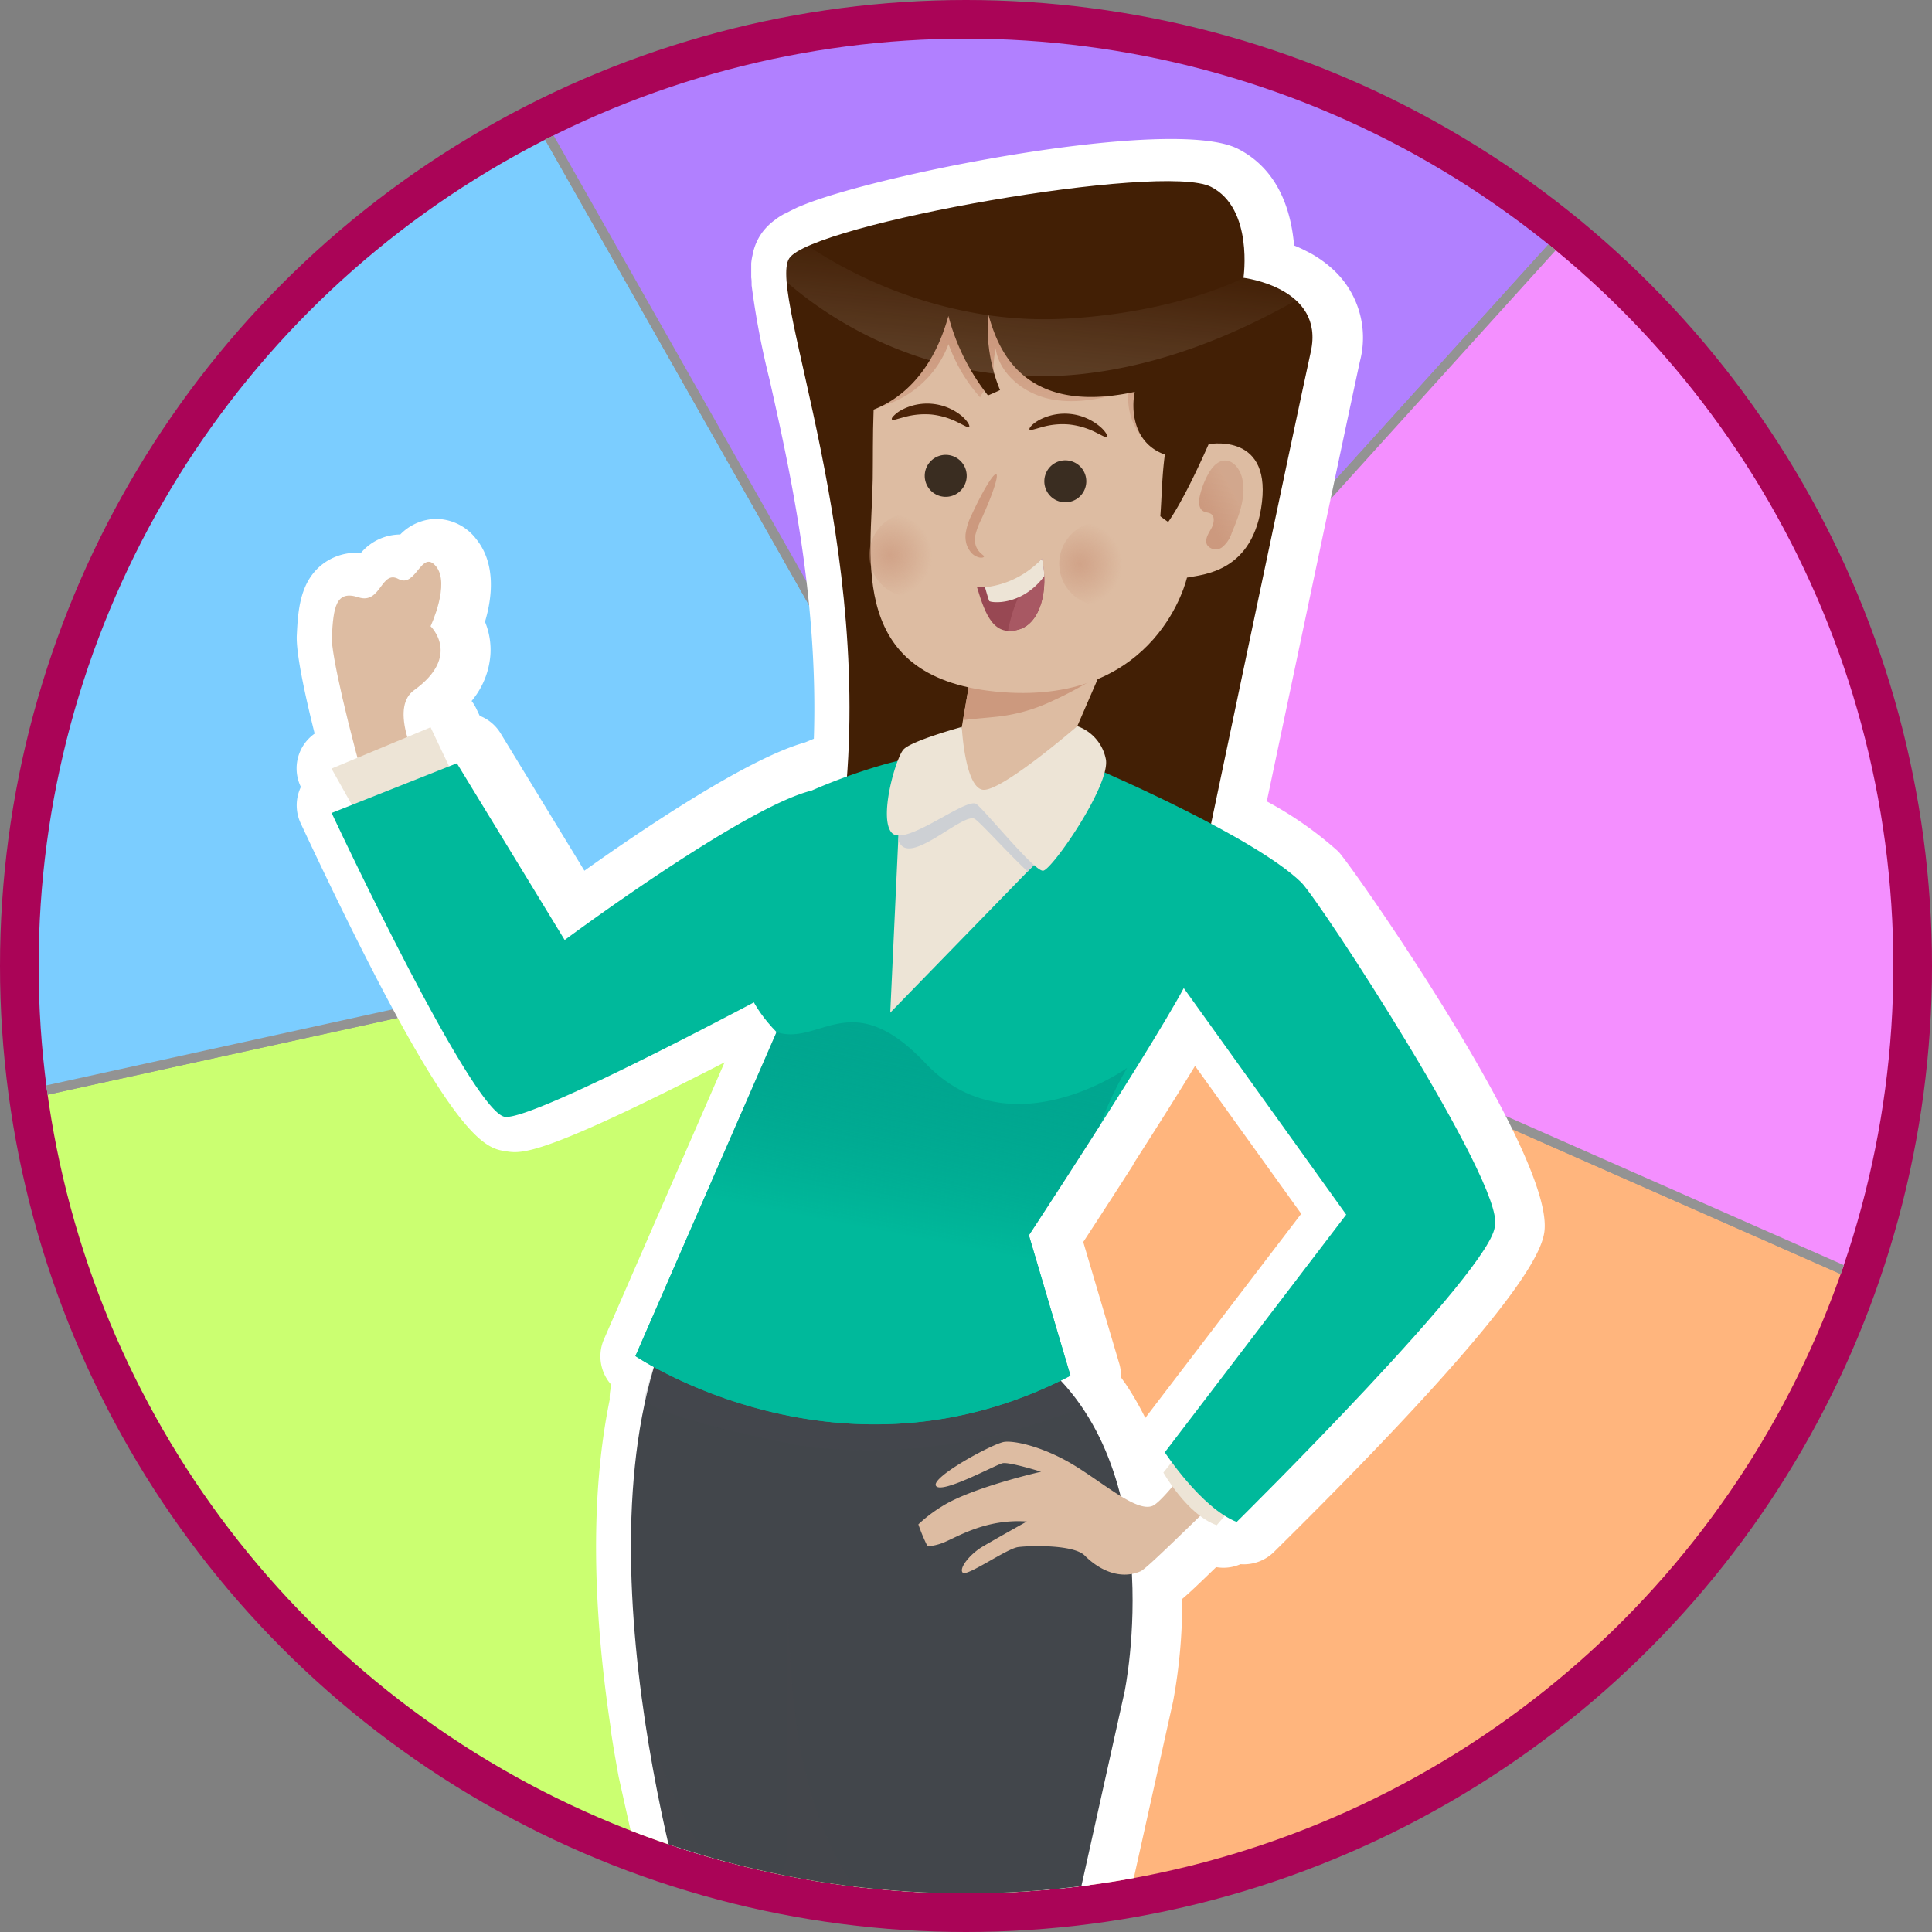 <svg xmlns="http://www.w3.org/2000/svg" xmlns:xlink="http://www.w3.org/1999/xlink" viewBox="0 0 290 290"><rect x="0" y="0" width="290" height="290" fill="#808080" stroke="none"/><defs><style>.cls-1{fill:none;}.cls-2{isolation:isolate;}.cls-3{clip-path:url(#clip-path);}.cls-4{fill:#fff;}.cls-5{fill:#aa0457;}.cls-6{clip-path:url(#clip-path-2);}.cls-7{fill:#cbff71;}.cls-8{fill:#939393;}.cls-9{fill:#7bcdff;}.cls-10{fill:#b180ff;}.cls-11{fill:#ffb57d;}.cls-12{fill:#f48fff;}.cls-13{fill:#ddbca2;}.cls-14{fill:#ede4d6;}.cls-15{fill:#421f05;}.cls-16{fill:#cc997e;}.cls-17{fill:#00b99b;}.cls-18{fill:#42464b;}.cls-19,.cls-22{opacity:0.16;mix-blend-mode:multiply;}.cls-20,.cls-22{fill:#454950;}.cls-21{fill:url(#Degradado_sin_nombre_39);}.cls-23{fill:#984853;}.cls-24{fill:#a85863;}.cls-25{fill:url(#linear-gradient);}.cls-26{fill:#4c2409;}.cls-27{fill:url(#radial-gradient);}.cls-28{fill:url(#radial-gradient-2);}.cls-29{fill:#3a2d21;}.cls-30{fill:url(#linear-gradient-2);}.cls-31{fill:#cdd0d4;}.cls-32{fill:url(#linear-gradient-3);}</style><clipPath id="clip-path"><circle class="cls-1" cx="-120" cy="145" r="72"/></clipPath><clipPath id="clip-path-2"><circle class="cls-1" cx="145" cy="145" r="139.2"/></clipPath><linearGradient id="Degradado_sin_nombre_39" x1="-1880.72" y1="184.86" x2="-1872.35" y2="141.1" gradientTransform="translate(2012.61)" gradientUnits="userSpaceOnUse"><stop offset="0" stop-color="#00b99b" stop-opacity="0.9"/><stop offset="0.04" stop-color="#00b699" stop-opacity="0.86"/><stop offset="0.5" stop-color="#009585" stop-opacity="0.51"/><stop offset="0.83" stop-color="#008078" stop-opacity="0.29"/><stop offset="1" stop-color="#007873" stop-opacity="0.2"/></linearGradient><linearGradient id="linear-gradient" x1="-1859.72" y1="51.13" x2="-1859.72" y2="60.24" gradientTransform="translate(2012.61)" gradientUnits="userSpaceOnUse"><stop offset="0" stop-color="#cc997e"/><stop offset="0.27" stop-color="#cc997e" stop-opacity="0.91"/><stop offset="0.79" stop-color="#cc997e" stop-opacity="0.69"/><stop offset="1" stop-color="#cc997e" stop-opacity="0.6"/></linearGradient><radialGradient id="radial-gradient" cx="-1944.45" cy="163.99" r="6.12" gradientTransform="translate(2170.53 7.11) rotate(2.61) scale(1.03)" gradientUnits="userSpaceOnUse"><stop offset="0" stop-color="#cc997e" stop-opacity="0.7"/><stop offset="0.17" stop-color="#cc997e" stop-opacity="0.61"/><stop offset="0.49" stop-color="#cc997e" stop-opacity="0.39"/><stop offset="0.95" stop-color="#cc997e" stop-opacity="0.04"/><stop offset="1" stop-color="#cc997e" stop-opacity="0"/></radialGradient><radialGradient id="radial-gradient-2" cx="-1972.16" cy="164" r="6.12" xlink:href="#radial-gradient"/><linearGradient id="linear-gradient-2" x1="-1831.86" y1="77.12" x2="-1827.16" y2="74.48" xlink:href="#linear-gradient"/><linearGradient id="linear-gradient-3" x1="-1858.22" y1="63.03" x2="-1855.86" y2="37.81" gradientTransform="translate(2012.61)" gradientUnits="userSpaceOnUse"><stop offset="0" stop-color="#ede4d6" stop-opacity="0.2"/><stop offset="0.42" stop-color="#ede4d6" stop-opacity="0.13"/><stop offset="1" stop-color="#ede4d6" stop-opacity="0"/></linearGradient></defs><title>well</title><g class="cls-2"><g id="Capa_1" data-name="Capa 1"><g class="cls-3"><path class="cls-4" d="M-22.84,299l-6.06,5.64a22.57,22.57,0,0,0-4.93-5.42h0a13.9,13.9,0,0,1-4.72-5.33l1.46-1.11-2-2.7,1.38-1s-41.48-63.72-55.86-79.34l-.12-.14h0a30.79,30.79,0,0,0-4-3.69h0l-1.22-1-.06,0-1.2-.93-.13-.1-1.15-.86-.17-.12-1.19-.87-.06,0,.25-.37-2-.88h0l0,0-2-1.39-.07,0-.63-.43-.12-.08-.34-.23-.09-.06.26-.16h0l-1.46-4-1.19.13-1.13-9.37c3.65-1.28,6.85-2.74,7.12-3.63.19-.63.24-5.87,0-13.06,7.65-6,8.22-14.46,4.14-16.94a4.72,4.72,0,0,0-.72-.35c5.15-14.35,12-31.12,11.06-40.4h0a11,11,0,0,0-.73-3.12c-5.28-12.41-16.41-6.62-16.41-6.62s3.61-9.35-4.13-7.43-13.67,14.84-13.67,14.84-2.24-1.88-7-1.31-10.79,18.62-10.79,18.62a3.42,3.42,0,0,0-3.53-.9c-.73.2-1.38,1.83-1.47,5h0c0,.53,0,1.12,0,1.73l0,.59c0,.55.06,1.12.12,1.73,0,.16,0,.31,0,.48.08.76.18,1.57.3,2.42,0,.23.08.47.11.71.11.72.24,1.48.39,2.27,0,.23.08.45.13.68.19,1,.42,2,.67,3.12.06.25.12.51.19.77.22.92.46,1.87.73,2.87.08.3.16.59.25.9.34,1.23.71,2.5,1.13,3.84.07.24.16.5.24.74s.21.66.32,1a3.42,3.42,0,0,0-3.28.85c-3.41,3.12-.72,11.56,8.38,16.15.7,6.57,1.52,11.37,2.2,12a8.13,8.13,0,0,0,1.26.87l.12,2.66-3,2,.1.21h0l-.45-.12-.25-.07-.51-.13-.44-.12-.53-.13-.58-.15-.61-.15-.63-.16-.72-.17-.66-.16-.74-.17-.73-.17-.74-.16-.76-.17-.73-.15-.55-.12h0c-.68-.14-1.35-.27-2-.38-25.22-9.45-79.07-41.49-79.07-41.49l-.65,2-3-1.47-.4,1.05a24.27,24.27,0,0,1-4-3.84,6.51,6.51,0,0,0-1.19-3c-1.93-2.69-3.4-3.66-4.58-3.8-1.06-.76-3.43-1-4.29.38a12.36,12.36,0,0,0-1,2.32c-2.08-.06-4.7-1.54-6.33-2.05-5.48-2.44-10.42-4.69-12.45-5.22-2.54-.66-6.95,1.92-4.39,3.82,2,1.45,8.15,4.29,12.58,6.13-.08.38-.16.77-.23,1.17a6.13,6.13,0,0,0-1.42-.16c-1.34.09-3.12,4-1.6,5.19a9.56,9.56,0,0,0,2.33,1.12c0,.39,0,.76-.06,1.12a4.5,4.5,0,0,0-.53-.06c-1.57,0-2.78,3.56-1.4,4.81.64.57,2.83,1.26,5,1.79a21.58,21.58,0,0,0,4.27,2q.6.21,1.23.39h0a17.27,17.27,0,0,0,6.59.58h.36a41,41,0,0,1,5.7,1.89l-.62,1.66,3.24,3-.48,1.4s54.85,43.17,72.77,58.26c-4.5,30-5.77,70.31-5.77,70.31l4-3.87c0,.36-.1.75-.14,1.12-.08.61-.16,1.22-.24,1.86s-.19,1.53-.28,2.33-.16,1.35-.25,2-.19,1.65-.28,2.5c0,.32-.08.61-.11.94h0c-3,26.8-6.28,70.35-7.07,136a.67.67,0,0,0-.28,0c-1.74.43-12.14,7-12.14,7l15.67-1.88a16.82,16.82,0,0,0-2.17-4.45l2-7h0L-136,317.78l8.14,1.86,3,4.11.05-.1,58.17,100.59c-.73,1.91-.49,6.33-.49,6.33l15-1.8s-9.26-4.13-12.64-5.16c-4.09-12.4-20.74-63.47-32-105.41,0-.05-2.84-44.61-3.61-65.14,18.86,15.59,43.72,49.29,43.72,49.29l1.94-1.36,2.53,3.16.92-.69A25.35,25.35,0,0,1-49,308a6.43,6.43,0,0,0-.46,4.26,66,66,0,0,1,1,10.6l-10.71,10,23.53,26,37.84-38Z"/><path class="cls-4" d="M-109.87,93.33c6.24-.75,3,7.64,3,7.64a13.83,13.83,0,0,1,4.37-1.26c3.7-.44,8.9.51,12,7.88a11,11,0,0,1,.73,3.12h0c1,9.28-5.91,26.05-11.06,40.4a4.72,4.72,0,0,1,.72.35c4.08,2.48,3.51,11-4.14,16.94.21,7.19.16,12.43,0,13.06-.27.89-3.47,2.35-7.12,3.63l1.13,9.37,1.19-.13,1.46,4h0l-.26.16.09.06.34.23.12.08.63.43.07,0,2,1.39,0,0h0l2,.88-.25.37.06,0,1.19.87.17.12,1.15.86.13.1,1.2.93.06,0,1.22,1h0a30.79,30.79,0,0,1,4,3.69h0l.12.14c14.38,15.62,55.86,79.34,55.86,79.34l-1.38,1,2,2.7-1.46,1.11a13.9,13.9,0,0,0,4.72,5.33h0a22.57,22.57,0,0,1,4.93,5.42l6.06-5.64L2.22,320.79l-37.84,38-23.53-26,10.71-10a66,66,0,0,0-1-10.6A6.43,6.43,0,0,1-49,308a25.35,25.35,0,0,0-2.26-4.51l-.92.69L-54.68,301l-1.94,1.36s-24.86-33.7-43.72-49.29c.77,20.53,3.6,65.09,3.61,65.14,11.22,41.94,27.87,93,32,105.41,3.38,1,12.64,5.16,12.64,5.16l-15,1.8s-.24-4.42.49-6.33l-58.17-100.59-.05.1-3-4.11-8.14-1.86-33.27,113.77h0l-2,7a16.82,16.82,0,0,1,2.17,4.45l-15.67,1.88s10.4-6.62,12.14-7l.07,0h.21c.79-65.61,4.07-109.16,7.07-136h0c0-.33.07-.62.11-.94.09-.85.19-1.68.28-2.5s.17-1.37.25-2,.19-1.57.28-2.33.16-1.25.24-1.86c0-.37.09-.76.14-1.12l-4,3.87s1.27-40.35,5.77-70.31c-17.92-15.09-72.77-58.26-72.77-58.26l.48-1.4-3.24-3,.62-1.66a41,41,0,0,0-5.7-1.89h-.36a17.27,17.27,0,0,1-6.59-.58h0q-.63-.18-1.23-.39a21.58,21.58,0,0,1-4.27-2c-2.14-.53-4.33-1.22-5-1.79-1.35-1.22-.23-4.62,1.28-4.8h.12a4.5,4.5,0,0,1,.53.06c0-.36,0-.73.06-1.12a9.56,9.56,0,0,1-2.33-1.12c-1.51-1.14.23-5,1.56-5.19h0a6.13,6.13,0,0,1,1.42.16c.07-.4.15-.79.23-1.17-4.43-1.84-10.61-4.68-12.58-6.13s.52-3.6,2.94-3.89a4.08,4.08,0,0,1,1.45.07c2,.53,7,2.78,12.45,5.22,1.63.51,4.25,2,6.33,2.05a12.36,12.36,0,0,1,1-2.32,2.31,2.31,0,0,1,1.72-1,4,4,0,0,1,2.57.58c1.18.14,2.65,1.11,4.58,3.8a6.51,6.51,0,0,1,1.19,3,24.27,24.27,0,0,0,4,3.84l.4-1.05,3,1.47.65-2s53.85,32,79.07,41.49c.64.11,1.31.24,2,.38h0l.55.12.73.15.76.17.74.16.73.17.74.17.66.16.72.17.63.16.61.15.58.15.53.13.44.12.51.13.25.07.45.12h0l-.1-.21,3-2-.12-2.66a8.13,8.13,0,0,1-1.26-.87c-.68-.59-1.5-5.39-2.2-12-9.1-4.59-11.79-13-8.38-16.15a3.5,3.5,0,0,1,2-.94,3.93,3.93,0,0,1,1.32.09c-.11-.33-.22-.66-.32-1s-.17-.5-.24-.74c-.42-1.34-.79-2.61-1.13-3.84-.09-.31-.17-.6-.25-.9-.27-1-.51-1.95-.73-2.87-.07-.26-.13-.52-.19-.77-.25-1.09-.48-2.13-.67-3.12-.05-.23-.09-.45-.13-.68-.15-.79-.28-1.55-.39-2.27,0-.24-.07-.48-.11-.71-.12-.85-.22-1.66-.3-2.42,0-.17,0-.32,0-.48-.06-.61-.1-1.18-.12-1.73l0-.59c0-.61,0-1.2,0-1.73h0c.09-3.18.74-4.81,1.47-5a4.79,4.79,0,0,1,.6-.11,3.33,3.33,0,0,1,2.93,1s6.05-18,10.79-18.62,7,1.31,7,1.31,5.93-12.92,13.67-14.84a9.16,9.16,0,0,1,1.13-.21m-.78-6.48a16,16,0,0,0-1.92.35c-7,1.73-12.24,8.42-15.28,13.35a19.59,19.59,0,0,0-4.58,0c-2.2.26-7.74.92-14.27,17.69-.31,0-.62.12-.93.2-4,1.06-6.16,4.8-6.34,11.14,0,.64,0,1.35,0,2.1,0,.2,0,.42,0,.63,0,.7.08,1.36.14,2.07v.12l0,.42q.12,1.28.33,2.7l.09.57,0,.21c.12.79.26,1.62.42,2.48l0,.22.1.52c.21,1.06.45,2.17.72,3.34l.13.55.07.27c.23,1,.5,2,.78,3l.07.28.19.67,0,.11A11.68,11.68,0,0,0-153.89,160c.75,5.47,4.51,10.82,10.08,14.56.28,2.26.55,4.08.82,5.57l-.21,0-.8-.18-.68-.14-.11,0-.18,0-.4-.08-1.53-.29c-24.63-9.4-76.94-40.46-77.47-40.78a6.56,6.56,0,0,0-4.12-.87,6.25,6.25,0,0,0-1.52.37h0a12.72,12.72,0,0,0-1.62-3c-1.59-2.22-4-5.13-7.56-6.16a10.72,10.72,0,0,0-5.67-.89,9.14,9.14,0,0,0-4.79,2c-.37-.15-.74-.3-1.12-.43l-1.49-.66c-6-2.66-9.46-4.2-11.68-4.78a10.66,10.66,0,0,0-3.88-.23c-3.76.45-8.07,2.82-9.2,7.11a8,8,0,0,0,3.16,8.51,43.88,43.88,0,0,0,6.32,3.51,9.34,9.34,0,0,0,.57,5.82,9.12,9.12,0,0,0,2.28,9.58c1,.92,2.56,1.91,6.85,3.05a29.43,29.43,0,0,0,4.66,2.05c.42.15.94.32,1.47.47l.17,0,.1,0a24.13,24.13,0,0,0,7.87.83,6.56,6.56,0,0,0,1.38,1.78l.73.68a6.46,6.46,0,0,0,2.4,4c.52.42,49.87,39.27,69.82,55.81-4.08,29.44-5.26,65.83-5.31,67.42a6.52,6.52,0,0,0,2.86,5.61l0,.25-.06.55a1.5,1.5,0,0,0,0,.22c-2.74,24.51-6.14,67.16-7,132.27-2,1.14-5,2.93-9.46,5.75A6.51,6.51,0,0,0-191,447a6.53,6.53,0,0,0,6.92,4.29l15.67-1.88a6.51,6.51,0,0,0,4.72-2.95,6.52,6.52,0,0,0,.72-5.52,26.73,26.73,0,0,0-1.33-3.35l1.22-4.27,31.49-107.65,1.42,1.92a2.91,2.91,0,0,0,.26.33l56.34,97.43a34.63,34.63,0,0,0-.13,5.54,6.56,6.56,0,0,0,2.32,4.65,6.51,6.51,0,0,0,5,1.48l15-1.79a6.52,6.52,0,0,0,5.68-5.51,6.53,6.53,0,0,0-3.79-6.94c-.75-.33-6-2.67-10.09-4.26-5.63-17.18-20.35-62.83-30.7-101.41-.27-4.25-1.79-28.6-2.81-48.25,15.44,16.05,31,37.08,31.19,37.34a6.52,6.52,0,0,0,5.23,2.65,7.19,7.19,0,0,0,.59.51,13,13,0,0,0,.25,4.25,42.62,42.62,0,0,1,.71,6.47L-63.6,328a6.52,6.52,0,0,0-.39,9.16l23.53,26a6.52,6.52,0,0,0,4.69,2.15,5.8,5.8,0,0,0,.93-.05A6.56,6.56,0,0,0-31,363.41l37.84-38a6.52,6.52,0,0,0-.34-9.53l-25.07-21.8a6.54,6.54,0,0,0-5.06-1.56,6.47,6.47,0,0,0-3.67,1.71l-1.11,1c-.35-.31-.7-.61-1.06-.9a7.28,7.28,0,0,0-.88-.67l-.25-.16a6.52,6.52,0,0,0-.62-3.62,6.47,6.47,0,0,0-1-4.36c-1.7-2.62-41.85-64.23-56.48-80.15a35.91,35.91,0,0,0-4.8-4.52l-1.33-1.06c-.49-.38-.91-.71-1.34-1l-.13-.1-.74-.56a6.55,6.55,0,0,0-2.91-2.49l-1.4-.61-.65-.45-.91-2.49A6.52,6.52,0,0,0-104.2,190l-.08-.66c3.81-1.77,5.54-3.49,6.28-5.93.24-.77.62-2,.39-12.11,4.45-4.46,6.86-10,6.55-15.42a13.07,13.07,0,0,0-2.12-6.58l.78-2.12c5-13.59,10.15-27.64,9.16-37.11a16.74,16.74,0,0,0-1.22-5c-3.13-7.38-8.72-11.59-15.6-11.92a9.3,9.3,0,0,0-1.49-2.83c-1.2-1.55-4-4-9.09-3.43h0Z"/></g><circle class="cls-5" cx="145" cy="145" r="145"/><g class="cls-6"><path class="cls-7" d="M9.18,284.56a197,197,0,0,0,113.56,50.08L146.2,133.07-52,176.58A197,197,0,0,0,9.18,284.56Z"/><path class="cls-8" d="M147,132.17l-.11,1L123.36,335.41l-.7-.07A198,198,0,0,1-52.7,176.73l-.14-.69.69-.15Zm-24.88,201.7L145.39,134-51.18,177.12A196.6,196.6,0,0,0,122.13,333.87Z"/><path class="cls-9" d="M-37.55,52A204.39,204.39,0,0,0-52,176.58L146.2,133.07,47.13-41.65A208.14,208.14,0,0,0-37.55,52Z"/><path class="cls-8" d="M47.4-42.61l.35.6,99.54,175.56L-52.57,177.42l-.13-.69a206.51,206.51,0,0,1,14.51-125,208.78,208.78,0,0,1,85-94Zm97.71,175.2L46.87-40.68a207.36,207.36,0,0,0-83.78,93h0A205.15,205.15,0,0,0-51.46,175.74Z"/><path class="cls-10" d="M146.2,133.07l137-151.5A197.09,197.09,0,0,0,169.66-68.51,204.57,204.57,0,0,0,47.13-41.65Z"/><path class="cls-8" d="M283.7-19l.51.47L146.06,134.26,46.18-41.9l.61-.36a206.66,206.66,0,0,1,123-26.95A197.15,197.15,0,0,1,283.7-19ZM146.34,131.87,282.23-18.37A195.76,195.76,0,0,0,169.57-67.8,205.14,205.14,0,0,0,48.09-41.4Z"/><path class="cls-11" d="M122.74,334.64a204.43,204.43,0,0,0,122.53-26.86A208.14,208.14,0,0,0,330,214.15L146.2,133.07Z"/><path class="cls-8" d="M330.89,213.78l-.3.65a208.78,208.78,0,0,1-85,94,206.51,206.51,0,0,1-123,26.95l-.7-.07.09-.7L145.61,132l.88.39ZM123.52,334A206.17,206.17,0,0,0,329,214.51L146.79,134.1Z"/><path class="cls-12" d="M330,214.15a204.37,204.37,0,0,0,14.46-124.6,197,197,0,0,0-61.19-108l-137,151.5Z"/><path class="cls-8" d="M283.18-19.42l.52.46A197.17,197.17,0,0,1,345.1,89.4a206.5,206.5,0,0,1-14.51,125l-.29.64-.64-.28L145,133.32Zm46.43,232.64A205.14,205.14,0,0,0,343.72,89.7,195.73,195.73,0,0,0,283.26-17.43L147.37,132.81Z"/><path class="cls-4" d="M53.44,119.88l-2.53,1s21,44.86,26,45.62c3.13.47,22.67-9.4,36.94-16.9a20,20,0,0,0,3.84,5.32L96.53,203.55s1,.66,2.75,1.64c-.49,1.52-1,3-1.36,4.54a.5.5,0,0,0,.12.43c-3.38,15.24-2.36,32.93-.06,48.21h0c0,.09,0,.17,0,.26.18,1.15.36,2.29.55,3.42.05.34.11.66.17,1,.15.87.3,1.74.45,2.58.08.41.15.8.23,1.2.14.76.28,1.51.43,2.25.08.42.17.83.25,1.24l.42,2.07.27,1.23c.14.65.28,1.29.42,1.91l.27,1.2c.14.6.28,1.19.41,1.77.09.39.18.76.28,1.14.13.56.26,1.11.4,1.64.09.36.17.71.26,1.06.13.52.26,1,.39,1.52.08.32.17.64.25.95.12.48.24.94.37,1.39s.16.59.23.87l.34,1.23c.07.26.15.52.22.77s.2.72.3,1.07.13.46.2.67.18.63.27.93l.15.5c.09.29.16.54.24.78s.08.28.12.4.12.38.17.56.06.2.09.28.09.27.12.38l0,.14,0,.17.08,0,0,0,.18.08a.38.38,0,0,1,.13.06l.24.09.19.09.3.12.28.11.34.14.36.14.38.15.36.14A110.57,110.57,0,0,0,112.53,309s-2.13,11.37,1.1,29c3.15,20.19,11.45,57.84,9.25,65-2.64,8.56-4.6,9.48-5.47,11.13a21.36,21.36,0,0,1-3.62,4.45h0c-.44.31-15.07,11.85-16.07,14.47-.37,1,.38,2.73,3.31,2.93s12.59-2.71,15.36-3.7S128.73,419,130.78,418s2.36,11.66,2.82,11.8l1.61-1.11s2.83-13,.19-20.25c-.14-.47-3.9-7.48-.07-34.08,2.59-18,1.07-39,1.07-39h0c0-2-.11-4-.21-6-.43-9.23-.91-18.68-1.43-28h.44l.93,0h1.36c2.34,3.75,4.16,7.57,4.63,10.26.67,3.87,7.44,34.57,14.4,50.49h0l.12.29.59,1.29c2,4.28,7.56,16.53,12.46,26.8,2.78,5.82,4.53,13.19,6.08,19.81a11.83,11.83,0,0,0,0,8.72c1.94,4.45,4.25,10,4.5,14s3.7,11.26,10,13.07,9.86-1.67,9.25-6.74-6.47-12-6.47-12l-.09-.1a53.08,53.08,0,0,0-4.12-7.93c-1.89-3.14-4.48-8.18-6.24-19.14-1.25-7.8-7.31-46-7.31-46h0c-.36-7.62-.82-14.49-1.87-19.62-3.52-17.22-15.22-36.16-15.22-36.16s0-.17-.05-.46c.76-.28,1.51-.58,2.27-.89L169.94,254a76.48,76.48,0,0,0,1.11-17.7,6.25,6.25,0,0,0,1.39-.41c.69-.3,4.39-3.89,8.89-8.28a9.27,9.27,0,0,0,2.41,1.34L185,227.5a11.32,11.32,0,0,0,1.79.93s38.76-38.25,38.76-44.52c1.41-6.26-26.39-48.91-29.08-51.52s-8.12-5.92-13.5-8.78c4-19.2,13.31-63.33,15-70.83a7.54,7.54,0,0,0-2.23-7.7h0l0,0-.12-.1c-.24-.21-.49-.4-.74-.59l-.23-.16c-.28-.19-.56-.37-.85-.54l-.24-.13c-.25-.13-.5-.26-.76-.38l-.19-.09-.87-.36-.26-.09-.82-.28-.11,0-.7-.19-.19,0-.65-.15-.11,0-.48-.09h0l-.37-.06h0l-.14,0h0s1.54-10.37-4.85-13.65-48.79,3.65-60.48,8.88h0l-.33.16-.53.25-.49.27-.4.23-.43.31-.24.18a2.09,2.09,0,0,0-.41.46h0a2.35,2.35,0,0,0-.25.6l0,.15a3.93,3.93,0,0,0-.11.63,1.77,1.77,0,0,0,0,.23c0,.24,0,.48,0,.75,0,.09,0,.18,0,.27,0,.28,0,.57,0,.89v0h0c.9,10.61,11.28,40.22,9.14,73.05-2,.72-3.81,1.45-5.42,2.14-10.27,2.54-37,22.44-37,22.44L69.72,113.44l-1.61.64-2.34-4.91-3.49,1.45c-.9-3.21-.76-5.74,1-7C70.47,98.45,65.78,94,65.78,94s2.94-6.37.8-9S63.63,88.33,61,86.9s-2.61,3.86-6,2.75-3.76,1.43-4,6c-.09,1.8,1.4,8.93,3.84,18.07l-3.84,1.61ZM169.35,224.56a41.72,41.72,0,0,0-5.73-13.23h0l-.23-.33c-.38-.54-.77-1.08-1.19-1.6-.16-.21-.32-.41-.49-.61-.38-.47-.78-.92-1.2-1.38l-.17-.19c.5-.24,1-.46,1.48-.72l-6.23-21.07.06-.11.93-1.41v0c2.13-3.26,5-7.75,8.11-12.54h0c5.48-8.55,11.41-18,14.15-23.06l24.37,34L176,218s.39.59,1.05,1.48L175.76,221s.51.9,1.37,2.1a11.67,11.67,0,0,1-3,2.92C173,226.47,171.28,225.74,169.35,224.56ZM109.78,425.21l.4.15h0A.6.6,0,0,1,109.78,425.21Z"/><path class="cls-4" d="M188.45,452.26c-9.45-2.71-14.24-12.64-14.62-18.82-.2-3.15-2.85-9.21-4-11.8a17.7,17.7,0,0,1-.71-11.53c-1.31-5.55-2.94-12-5.23-16.81-5-10.54-10.84-23.25-12.48-26.84l-.63-1.4-.09-.2a3.35,3.35,0,0,1-.15-.35,189.4,189.4,0,0,1-7.42-21.83,200.3,200.3,0,0,1-1.49,32.61c-3.26,22.7-.7,29.86-.39,30.61l.14.37h0c3.18,8.73.39,22.28.06,23.8a6.39,6.39,0,0,1-2.63,3.9l-1.6,1.11a6.42,6.42,0,0,1-5.48.85,6.19,6.19,0,0,1-4.47-5.1c-4.13,4.51-6.37,6.58-8.74,7.42-.13.05-12.77,4.38-18,4.06a9.91,9.91,0,0,1-8-4.38,8.14,8.14,0,0,1-.8-7.22c1.77-4.61,14.77-14.68,17.79-17a13.85,13.85,0,0,0,2.21-2.63,14,14,0,0,1,1.41-2.11c.78-1,2-2.55,3.6-7.86,1-4.43-3.28-27.68-5.82-41.57-1.4-7.59-2.71-14.75-3.59-20.43-2.73-14.83-1.86-25.62-1.35-29.62-.94-3.11-1.69-5.95-2.32-8.8l-.15-.07a6.4,6.4,0,0,1-3.19-3.66l-.54-1.69s-.06-.2-.06-.21l6.11-1.86-6.18,1.64-.33-1.1-.07-.23-2-7.12-4.37-19.65c-.16-.87-.32-1.75-.47-2.64l-.18-1c-.19-1.15-.38-2.33-.56-3.53a2.17,2.17,0,0,0,0-.25c-2.87-19.12-2.92-35.67-.14-49.23a6.8,6.8,0,0,1,.23-2.05,1.33,1.33,0,0,0,0-.19A6.4,6.4,0,0,1,90.67,201l18.09-41.54C81.24,173.61,78.34,173.17,76,172.82c-3.35-.5-8.41-1.26-30.86-49.23a6.39,6.39,0,0,1-.15-5.07c.05-.13.11-.27.17-.4a6.38,6.38,0,0,1,2.07-8c-1.5-6-2.82-12.17-2.68-14.79.19-3.69.43-8.29,4.23-10.91A8.33,8.33,0,0,1,54.17,83a7.8,7.8,0,0,1,5.91-2.77,7.66,7.66,0,0,1,5.43-2.34h0a7.65,7.65,0,0,1,6,3.06c3,3.75,2.34,8.87,1.29,12.38a11.05,11.05,0,0,1,.81,5,12.21,12.21,0,0,1-2.82,6.89,6.42,6.42,0,0,1,.71,1.16l.51,1.07a6.38,6.38,0,0,1,3.13,2.62l12.58,20.63c8.81-6.27,24.5-16.85,33.12-19.26l1.32-.55c.71-21.12-3.69-40.76-6.67-54a123.05,123.05,0,0,1-2.67-14.06c0-.45,0-.85-.06-1.16,0-.11,0-.36,0-.46,0-.42,0-.8,0-1.16,0-.16,0-.38,0-.52a9.39,9.39,0,0,1,.2-1.24,6.58,6.58,0,0,1,.15-.67,8.5,8.5,0,0,1,1-2.29l.22-.33a9.08,9.08,0,0,1,1.37-1.5,8,8,0,0,1,.64-.5,8.31,8.31,0,0,1,.81-.57l.56-.33L118,32c.22-.13.44-.25.7-.38l.71-.35.37-.18.43-.17c11.18-4.74,55.86-13.57,65.63-8.57,6.3,3.23,8,9.71,8.41,14.5.3.12.59.24.87.37l.29.13,1.15.58.31.17c.44.25.88.53,1.38.87l.29.21c.42.3.82.62,1.09.86l.17.14.23.21a13.9,13.9,0,0,1,4.12,13.76c-1.56,7.08-10.14,47.89-14,66.14a54.85,54.85,0,0,1,10.72,7.51c1.7,1.65,30.91,43.27,31,56.1h0c0,2.45,0,8.94-40.66,49.07a6.45,6.45,0,0,1-5,1.82,6.36,6.36,0,0,1-3.66.44c-2.49,2.41-4,3.86-5.1,4.78a81,81,0,0,1-1.36,15.36l-9.58,43.05a6.53,6.53,0,0,1-.37,1.16c3.82,6.92,10.73,20.61,13.4,33.69,1.15,5.64,1.64,13,2,20.25.61,3.84,6.07,38.32,7.26,45.68,1.51,9.48,3.58,13.84,5.4,16.85a65.21,65.21,0,0,1,4.18,7.89c1.89,2.35,6.65,8.77,7.36,14.66a12.72,12.72,0,0,1-4.1,11.48,12.57,12.57,0,0,1-8.3,2.91A17.86,17.86,0,0,1,188.45,452.26Zm4.67-11.5Zm-6.19-11.2a32.63,32.63,0,0,0-1.68-3.55,29.15,29.15,0,0,1,1.33,6.64c.11,1.71,2.13,6.38,5.4,7.32a6.39,6.39,0,0,0,1.15.23.43.43,0,0,0,0-.05c-.22-1.81-2.71-5.87-4.86-8.47A6.33,6.33,0,0,1,186.93,429.56Zm-83.66,6.55Zm26.14-25.42a22.73,22.73,0,0,1-1.12-3.7,35.82,35.82,0,0,1-3.55,7.75,11.79,11.79,0,0,1,3.39-2.54,6.68,6.68,0,0,1,1.57-.5A8.63,8.63,0,0,0,129.41,410.69Zm39.44-56.22c-.31-6.79-.74-13.74-1.74-18.63-3.25-15.87-14.28-33.91-14.4-34.09a6.54,6.54,0,0,1-.91-2.65l-.05-.48a6.4,6.4,0,0,1,3.09-6.18l8.84-39.75a71,71,0,0,0,1-16.07,6.34,6.34,0,0,1,2.9-5.7c-.62-.33-1.14-.65-1.54-.89a6.41,6.41,0,0,1-2.88-3.91,35.3,35.3,0,0,0-4.83-11.21l0-.06-.15-.2c-.3-.44-.62-.88-.95-1.3l-.4-.49c-.31-.38-.63-.75-.94-1.09l-.28-.3a6.45,6.45,0,0,1-1-7l-5.1-17.25a6.67,6.67,0,0,1,.84-5.41l.91-1.39,0,0c2.12-3.23,5-7.68,8-12.42a.35.35,0,0,1,0-.08c6.9-10.78,11.71-18.61,13.92-22.66a6.39,6.39,0,0,1,10.81-.67l24.37,34a6.41,6.41,0,0,1-.12,7.6l-24.91,32.62a6.61,6.61,0,0,1-.19,2.3c0,.08.05.15.07.22a6.42,6.42,0,0,1,1.81-.23c15.24-15.22,31.56-33,34-38-1.73-7.5-23.32-41.73-27.22-46.28-1.2-1.13-4.29-3.55-11.95-7.62a6.39,6.39,0,0,1-3.25-7c3.94-18.78,13.29-63.28,15-70.9.22-1,0-1.27-.22-1.53l-.13-.11-.36-.28a5.89,5.89,0,0,0-.54-.32c-.13-.07-.25-.14-.53-.27s-.33-.14-.67-.26l-.38-.14-.25-.07-1.37-.34h-.14l-.25,0a6.41,6.41,0,0,1-5.37-7.22c.31-2.32-.05-6.08-1.3-7-6.32-1.63-42.48,3.68-54.49,8.68.32,2.64,1.26,6.83,2.33,11.62,3.32,14.82,8.34,37.22,6.74,61.7a6.39,6.39,0,0,1-4.2,5.6c-1.67.6-3.38,1.27-5.07,2a7,7,0,0,1-1,.32c-6.57,1.63-24.82,14-34.78,21.37a6.4,6.4,0,0,1-9.27-1.8L66.38,120.24A6.39,6.39,0,0,1,62.43,117a6.08,6.08,0,0,1-2-.27,6.36,6.36,0,0,1-.87,1.25,6.39,6.39,0,0,1-.08,4,7.1,7.1,0,0,1-.46,1c7.26,15.15,15.73,31.21,19.7,36.51,3.34-1.22,11.73-4.85,32.19-15.6a6.39,6.39,0,0,1,8.73,2.89,14.19,14.19,0,0,0,2.67,3.63,6.4,6.4,0,0,1,1.28,7L104.43,201.4a6.38,6.38,0,0,1,.93,5.75c-.32,1-.64,2-.93,3a6.39,6.39,0,0,1-.15,1.37c-2.72,12.26-2.71,27.69,0,45.89l0,.23c.17,1.12.35,2.23.53,3.33l.17,1c.14.85.29,1.69.44,2.53l1.3,6.57,4.82,19.1a6.42,6.42,0,0,1,4,4.78,103.1,103.1,0,0,0,3.08,12.18,6.47,6.47,0,0,1,.19,3.06c0,.1-1.84,10.62,1.13,26.82.88,5.68,2.18,12.76,3.56,20.27,1.87,10.19,3.35,18.5,4.39,25.23.27-2.76.63-5.77,1.1-9,2.29-15.88,1.23-34.51,1.05-37.28,0-.22,0-.43-.05-.65-.05-1.94-.11-3.89-.2-5.86-.43-9.22-.92-18.65-1.43-28a6.49,6.49,0,0,1,6.79-6.73l2.32,0a6.38,6.38,0,0,1,5.42,3c2.1,3.37,4.76,8.28,5.5,12.56s7.43,34.07,14,49a1,1,0,0,1,.07.15l0,.11c.18.4.35.79.56,1.23,1.43,3.14,6,13,10.39,22.44-1-6.2-2-12.83-2.88-18.13l-1.61-10.13Q168.88,354.89,168.85,354.47Zm-12.36,7.7h0Zm-49.9-67.63-.3.09.29-.08ZM179.38,160q-3.66,6-9.25,14.71l0,.08c-2.79,4.36-5.46,8.47-7.53,11.64l5.4,18.24a6.43,6.43,0,0,1,.26,2.07l.37.53c.08.11.28.38.35.49l.18.27a44.16,44.16,0,0,1,2.75,4.81l23.41-30.65Zm39.83,23.6Zm.11-.88,0-.21h0ZM59.53,95.32a8.35,8.35,0,0,1-2.22.76c.07.6.27,1.86.66,3.77a10.45,10.45,0,0,1,1.62-1.46,9.52,9.52,0,0,0,.93-.75A6.35,6.35,0,0,1,59.53,95.32ZM61,97.08Z"/><g id="_Grupo_" data-name="&lt;Grupo&gt;"><path class="cls-13" d="M65.27,119.82c-4.14-7.3-6.41-13.86-3.1-16.23C69.32,98.45,64.63,94,64.63,94s3-6.37.81-9-3,3.34-5.63,1.91-2.62,3.86-6,2.75-3.77,1.43-4,6c-.12,2.29,2.33,13.24,6.06,26C58.79,120.6,62.11,120.38,65.27,119.82Z"/></g><polygon class="cls-14" points="54.28 123.42 49.76 115.37 64.63 109.17 68.01 116.29 54.28 123.42"/><path class="cls-15" d="M181.79,28.05c-7.28-3.74-60,5.57-63.33,10.74s13.3,43.32,8,84.46,53.46,9.29,53.46,9.29,14.71-70.13,16.84-79.76S186.65,41.7,186.65,41.7,188.19,31.33,181.79,28.05Z"/><g id="_Grupo_2" data-name="&lt;Grupo&gt;"><g id="_Grupo_3" data-name="&lt;Grupo&gt;"><path class="cls-16" d="M119,341c-2,.68-4.54-3.81-6.47-3-3.23-17.6-1.1-29-1.1-29-5.17-16.53-3.62-21.18-8.79-46.51-2.14-10.47-3.83-20.39-5.09-28.43a18.1,18.1,0,0,1,16.14-20.82l14.27-1.39s4.56,62.7,7.12,117.51q.17,3.58.24,7.08C129.67,337.13,124.35,339.15,119,341Z"/></g></g><g id="_Grupo_4" data-name="&lt;Grupo&gt;"><g id="_Grupo_5" data-name="&lt;Grupo&gt;"><path class="cls-13" d="M116.19,202.57s17.43-25,32.62,10.12c14.77,34.16,6.64,70.76,6.64,70.76.65,6.71,1.56,14.95,1.56,14.95s11.69,18.94,15.21,36.16c1.54,7.51,1.83,18.73,2.34,30.61a30.85,30.85,0,0,0-12.85,5.35c-.86-2.34-4.32-4-5.24-5.94-7.33-15-14.8-48.83-15.51-52.9s-4.49-10.76-8.53-15.82S116.19,202.57,116.19,202.57Z"/></g></g><g id="_Grupo_6" data-name="&lt;Grupo&gt;"><g id="_Grupo_7" data-name="&lt;Grupo&gt;"><path class="cls-17" d="M202.07,182.32l-27.25-38-9.36-28.52s22.83,9.82,29.85,16.64c2.69,2.61,30.49,45.26,29.08,51.52C219.75,188.26,207.56,179.17,202.07,182.32Z"/></g></g><g id="_Grupo_8" data-name="&lt;Grupo&gt;"><g id="_Grupo_9" data-name="&lt;Grupo&gt;"><path class="cls-18" d="M99.22,202c-12.92,35.71,6,92.95,6,92.95s28.15,13.06,54,2.11L168.79,254s7.35-35.15-14.08-50.75S99.22,202,99.22,202Z"/></g></g><g id="_Grupo_10" data-name="&lt;Grupo&gt;" class="cls-19"><g id="_Grupo_11" data-name="&lt;Grupo&gt;"><path class="cls-20" d="M137.44,217.39a82.93,82.93,0,0,0,18.31-3.74c2.25-.73,4.5-1.49,6.73-2.32a32.49,32.49,0,0,0-7.77-8.09C133.27,187.64,99.22,202,99.22,202c-1,2.62-1.76,5.2-2.45,7.74s22.42,7.21,24.69,7.47A79,79,0,0,0,137.44,217.39Z"/></g></g><g id="_Grupo_12" data-name="&lt;Grupo&gt;"><g id="_Grupo_13" data-name="&lt;Grupo&gt;"><path class="cls-17" d="M123.28,127.48s-21.5,12.24-6.72,27.44l-5.13,24.15,40.61,10s23-34.83,26.7-42.81Z"/></g></g><g id="_Grupo_14" data-name="&lt;Grupo&gt;"><g id="_Grupo_15" data-name="&lt;Grupo&gt;"><path class="cls-17" d="M117.2,153.46,95.38,203.55s30.8,20.95,65.3,2.95l-7.39-25Z"/></g></g><path class="cls-21" d="M138.92,159.59c-11.19-11.83-15.79-2.53-22.36-4.67L95.38,203.55s30.8,20.95,65.3,2.95l-6.24-21.07c2.47-3.78,6.53-10,10.65-16.49a56.86,56.86,0,0,1,4.09-8.64S151.56,172.93,138.92,159.59Z"/><path class="cls-22" d="M105.24,294.94s23.26,10.79,46.89,4.53c-5.86-2.23-11.66-4.52-16.57-8.36-7.34-5.75-11.89-14.48-14.25-23.5s-2.76-18.43-3.13-27.76v37.82A6,6,0,0,1,107,280.76l-.08-.14a117.81,117.81,0,0,1-10.06-22.25A246.38,246.38,0,0,0,105.24,294.94Z"/><path class="cls-17" d="M68.58,114.57,84.76,141.1s26.79-19.9,37.06-22.43a88.52,88.52,0,0,1,11.15-4c8.75-2.33,23.5-4.55,39.82,5.8a76.82,76.82,0,0,1,19.73,19.94s-31.55,17-50.93,13.71c-6.7-1.12-11.82-5.38-15.66-10.48-9.19,5-45.76,24.61-50.15,24-5-.75-26-45.61-26-45.61Z"/><g id="_Grupo_16" data-name="&lt;Grupo&gt;"><g id="_Grupo_17" data-name="&lt;Grupo&gt;"><path class="cls-13" d="M142.88,117.83a14.93,14.93,0,0,0,7.7,2.4c4.41.12,6-2.47,7.5-2.86L172.4,84.31,146.49,96l-.06,1.1Z"/></g></g><g id="_Grupo_18" data-name="&lt;Grupo&gt;"><g id="_Grupo_19" data-name="&lt;Grupo&gt;"><path class="cls-16" d="M150,107.54a25.69,25.69,0,0,0,7.95-2.32,54.15,54.15,0,0,0,7.06-3.86l7.39-17L146.49,96l-.06,1.1-1.88,11C146.37,107.86,148.19,107.75,150,107.54Z"/></g></g><path class="cls-13" d="M181.15,66.71s9.51-2,8.28,8.63-9,10.9-11.26,11.36c0,0-4.26,19-27.72,17.2s-19.62-20-19.45-32-1.17-33,14.19-34.51S182.51,36.82,181.15,66.71Z"/><path class="cls-23" d="M156.4,83.84c-2.65,3.12-6.37,4.73-9.77,4.23,1.34,4.49,2.63,7.57,6.42,6.38C156.15,93.47,157.45,88.58,156.4,83.84Z"/><path class="cls-24" d="M156.45,84.1a5.53,5.53,0,0,0-.86.88,22.89,22.89,0,0,0-4.28,9.71,4.94,4.94,0,0,0,1.74-.24C156.1,93.48,157.4,88.75,156.45,84.1Z"/><path class="cls-14" d="M147.85,88.15c.29,1,.52,1.81.64,2.06s4.77.91,8.26-3.72a13.16,13.16,0,0,0-.35-2.65A13.66,13.66,0,0,1,147.85,88.15Z"/><path class="cls-25" d="M154.33,42.25a26.11,26.11,0,0,0-13.48.63,18.83,18.83,0,0,0-7.4,4.66,43,43,0,0,0-2.2,12l.13,1.69a15.31,15.31,0,0,0,11-9.58,24.47,24.47,0,0,0,4.73,8,3.82,3.82,0,0,1,2.15-2,17.21,17.21,0,0,1,.18-5.36c.61,3.93,4.33,6.82,8.23,7.62s7.94-.09,11.75-1.23A9.06,9.06,0,0,0,174,67.76c1.58-5.81-.28-12.26-4.16-16.87A27,27,0,0,0,154.33,42.25Z"/><path class="cls-16" d="M147.7,83.54c0,.1-.23.22-.65.15a2.33,2.33,0,0,1-1.47-1,3.35,3.35,0,0,1-.54-1.14,4.23,4.23,0,0,1-.1-1.42,9.14,9.14,0,0,1,.9-2.84c1.64-3.56,3.29-6.29,3.7-6.11s-.61,3.22-2.25,6.78a11,11,0,0,0-.89,2.37,3,3,0,0,0,.15,1.78C147,83.11,147.72,83.32,147.7,83.54Z"/><path class="cls-26" d="M154.54,64.47c-.13-.16.33-.79,1.4-1.4a8.2,8.2,0,0,1,9.06.87A4.89,4.89,0,0,1,166,65c.18.29.22.49.15.57s-.28,0-.57-.11l-1.17-.59a11.54,11.54,0,0,0-3.91-1.15,11.18,11.18,0,0,0-4.09.39C155.33,64.4,154.67,64.66,154.54,64.47Z"/><path class="cls-26" d="M145.47,64.08c-.17.16-.77-.23-1.74-.7a11.36,11.36,0,0,0-3.95-1.16,11.58,11.58,0,0,0-4.05.39l-1.26.35c-.32.08-.53.1-.59,0s0-.28.26-.53a4.79,4.79,0,0,1,1.15-.87,8.18,8.18,0,0,1,9.06.87C145.28,63.24,145.62,63.94,145.47,64.08Z"/><path class="cls-27" d="M159,84.32a6.3,6.3,0,1,0,6.58-6A6.3,6.3,0,0,0,159,84.32Z"/><path class="cls-28" d="M130.5,83a6.29,6.29,0,1,0,6.57-6A6.3,6.3,0,0,0,130.5,83Z"/><path class="cls-29" d="M156.76,72.1a3.15,3.15,0,1,0,3.29-3A3.15,3.15,0,0,0,156.76,72.1Z"/><path class="cls-29" d="M138.81,71.28a3.15,3.15,0,1,0,3.3-3A3.15,3.15,0,0,0,138.81,71.28Z"/><path class="cls-30" d="M186.37,71.47c.82,2.83-.34,5.81-1.48,8.52a4.54,4.54,0,0,1-1.44,2.15,1.58,1.58,0,0,1-2.27-.37c-.37-.76.17-1.62.59-2.35s.67-1.83,0-2.29c-.34-.21-.77-.2-1.12-.38-.75-.4-.75-1.48-.55-2.31a12.67,12.67,0,0,1,1.27-3.31c.56-1,1.45-2.06,2.61-2S186,70.3,186.37,71.47Z"/><path class="cls-14" d="M135.28,116.41,133.63,152l23.89-24.55s-8.52-6.84-11.58-8.25S135.28,116.41,135.28,116.41Z"/><path class="cls-31" d="M148.37,120.66a2.51,2.51,0,0,1-1,.14c-.73-.12-1.31-.79-1.76-1.72a72.65,72.65,0,0,0-10.31-2.67l-.46,9.85a3.19,3.19,0,0,0,.52.69c2.2,2.14,9.46-5.13,11-4,1.06.77,5,5.18,7.9,7.88l3.26-3.35S152.12,123.14,148.37,120.66Z"/><g id="_Grupo_20" data-name="&lt;Grupo&gt;"><g id="_Grupo_21" data-name="&lt;Grupo&gt;"><path class="cls-14" d="M161.71,109s-11.55,10-14.22,9.54-3.12-9.42-3.12-9.42-7.6,2.07-8.77,3.4-3.75,10.38-1.72,12.51,11.24-5.46,12.69-4.33,8.68,10.11,10,10S166.65,117.93,166,114A6.6,6.6,0,0,0,161.71,109Z"/></g></g><path class="cls-15" d="M180.49,42.27c-5-7.11-14.08-10-22.7-10.92-6.37-.67-13.18-.39-18.6,3-8.65,5.46-11.15,18.08-12.71,28.19,7.07-.54,13.2-5.43,15.88-15.12a32.8,32.8,0,0,0,5.94,11.94c.61-.26,1.22-.52,1.81-.81a24.52,24.52,0,0,1-1.78-11.41c1.17,3.88,4.21,15.53,22,11.68-.54,2.57-.3,7.7,4.52,9.41-.45,3.35-.45,6.16-.68,9.26.39.3.78.59,1.18.86,3.5-5,8-16.22,8-16.22C185,55.46,184.43,47.94,180.49,42.27Z"/><path class="cls-32" d="M149.25,56.08c-1.19-.13-2.38-.32-3.56-.53a35.65,35.65,0,0,1-3.33-8.11,26.67,26.67,0,0,1-2.8,6.65,58.85,58.85,0,0,1-21.47-11.74,6.22,6.22,0,0,1,.37-3.56,6.8,6.8,0,0,1,2.84-1.87,66.72,66.72,0,0,0,27,10.39A23.77,23.77,0,0,0,149.25,56.08Zm37.4-14.38h0s-9.54,5.11-26.42,6.12a59.46,59.46,0,0,1-11.85-.5c.63,2.11,1.81,6.23,5.32,9.11a59.32,59.32,0,0,0,8.54-.27c11.1-1.17,21.93-5.22,32.3-11.08C191.47,42.27,186.65,41.7,186.65,41.7Z"/><g id="_Grupo_22" data-name="&lt;Grupo&gt;"><g id="_Grupo_23" data-name="&lt;Grupo&gt;"><path class="cls-13" d="M184.36,222.17a46.72,46.72,0,0,1-4.19-4.36c-3.19,4.25-6.08,7.83-7.23,8.25-2.34.86-7-3.2-11.52-6s-9-3.85-10.67-3.63-11.1,5.33-10.25,6.61,9-3.2,10-3.41,5.77,1.28,5.77,1.28-10.46,2.37-14.94,5.24a21.92,21.92,0,0,0-3.48,2.66,25.82,25.82,0,0,0,1.38,3.3,8.12,8.12,0,0,0,2.31-.53c2.13-.85,6.4-3.63,12.59-3.2,0,0-4.69,2.62-6.62,3.76s-3.62,3.28-3,3.92,6.61-3.62,8.32-3.84,8.32-.42,10,1.28,4.91,3.84,8.38,2.35c.93-.4,7.33-6.79,13.8-13Z"/></g></g><path class="cls-14" d="M177.63,217.28l-3,3.76s3.54,6.3,8,7.9l4.06-4.7Z"/><path class="cls-17" d="M202.07,182.32,174.84,218s5.47,8.35,10.79,10.45c0,0,38.76-38.25,38.76-44.52l-18.62-22.75Z"/></g></g></g></svg>